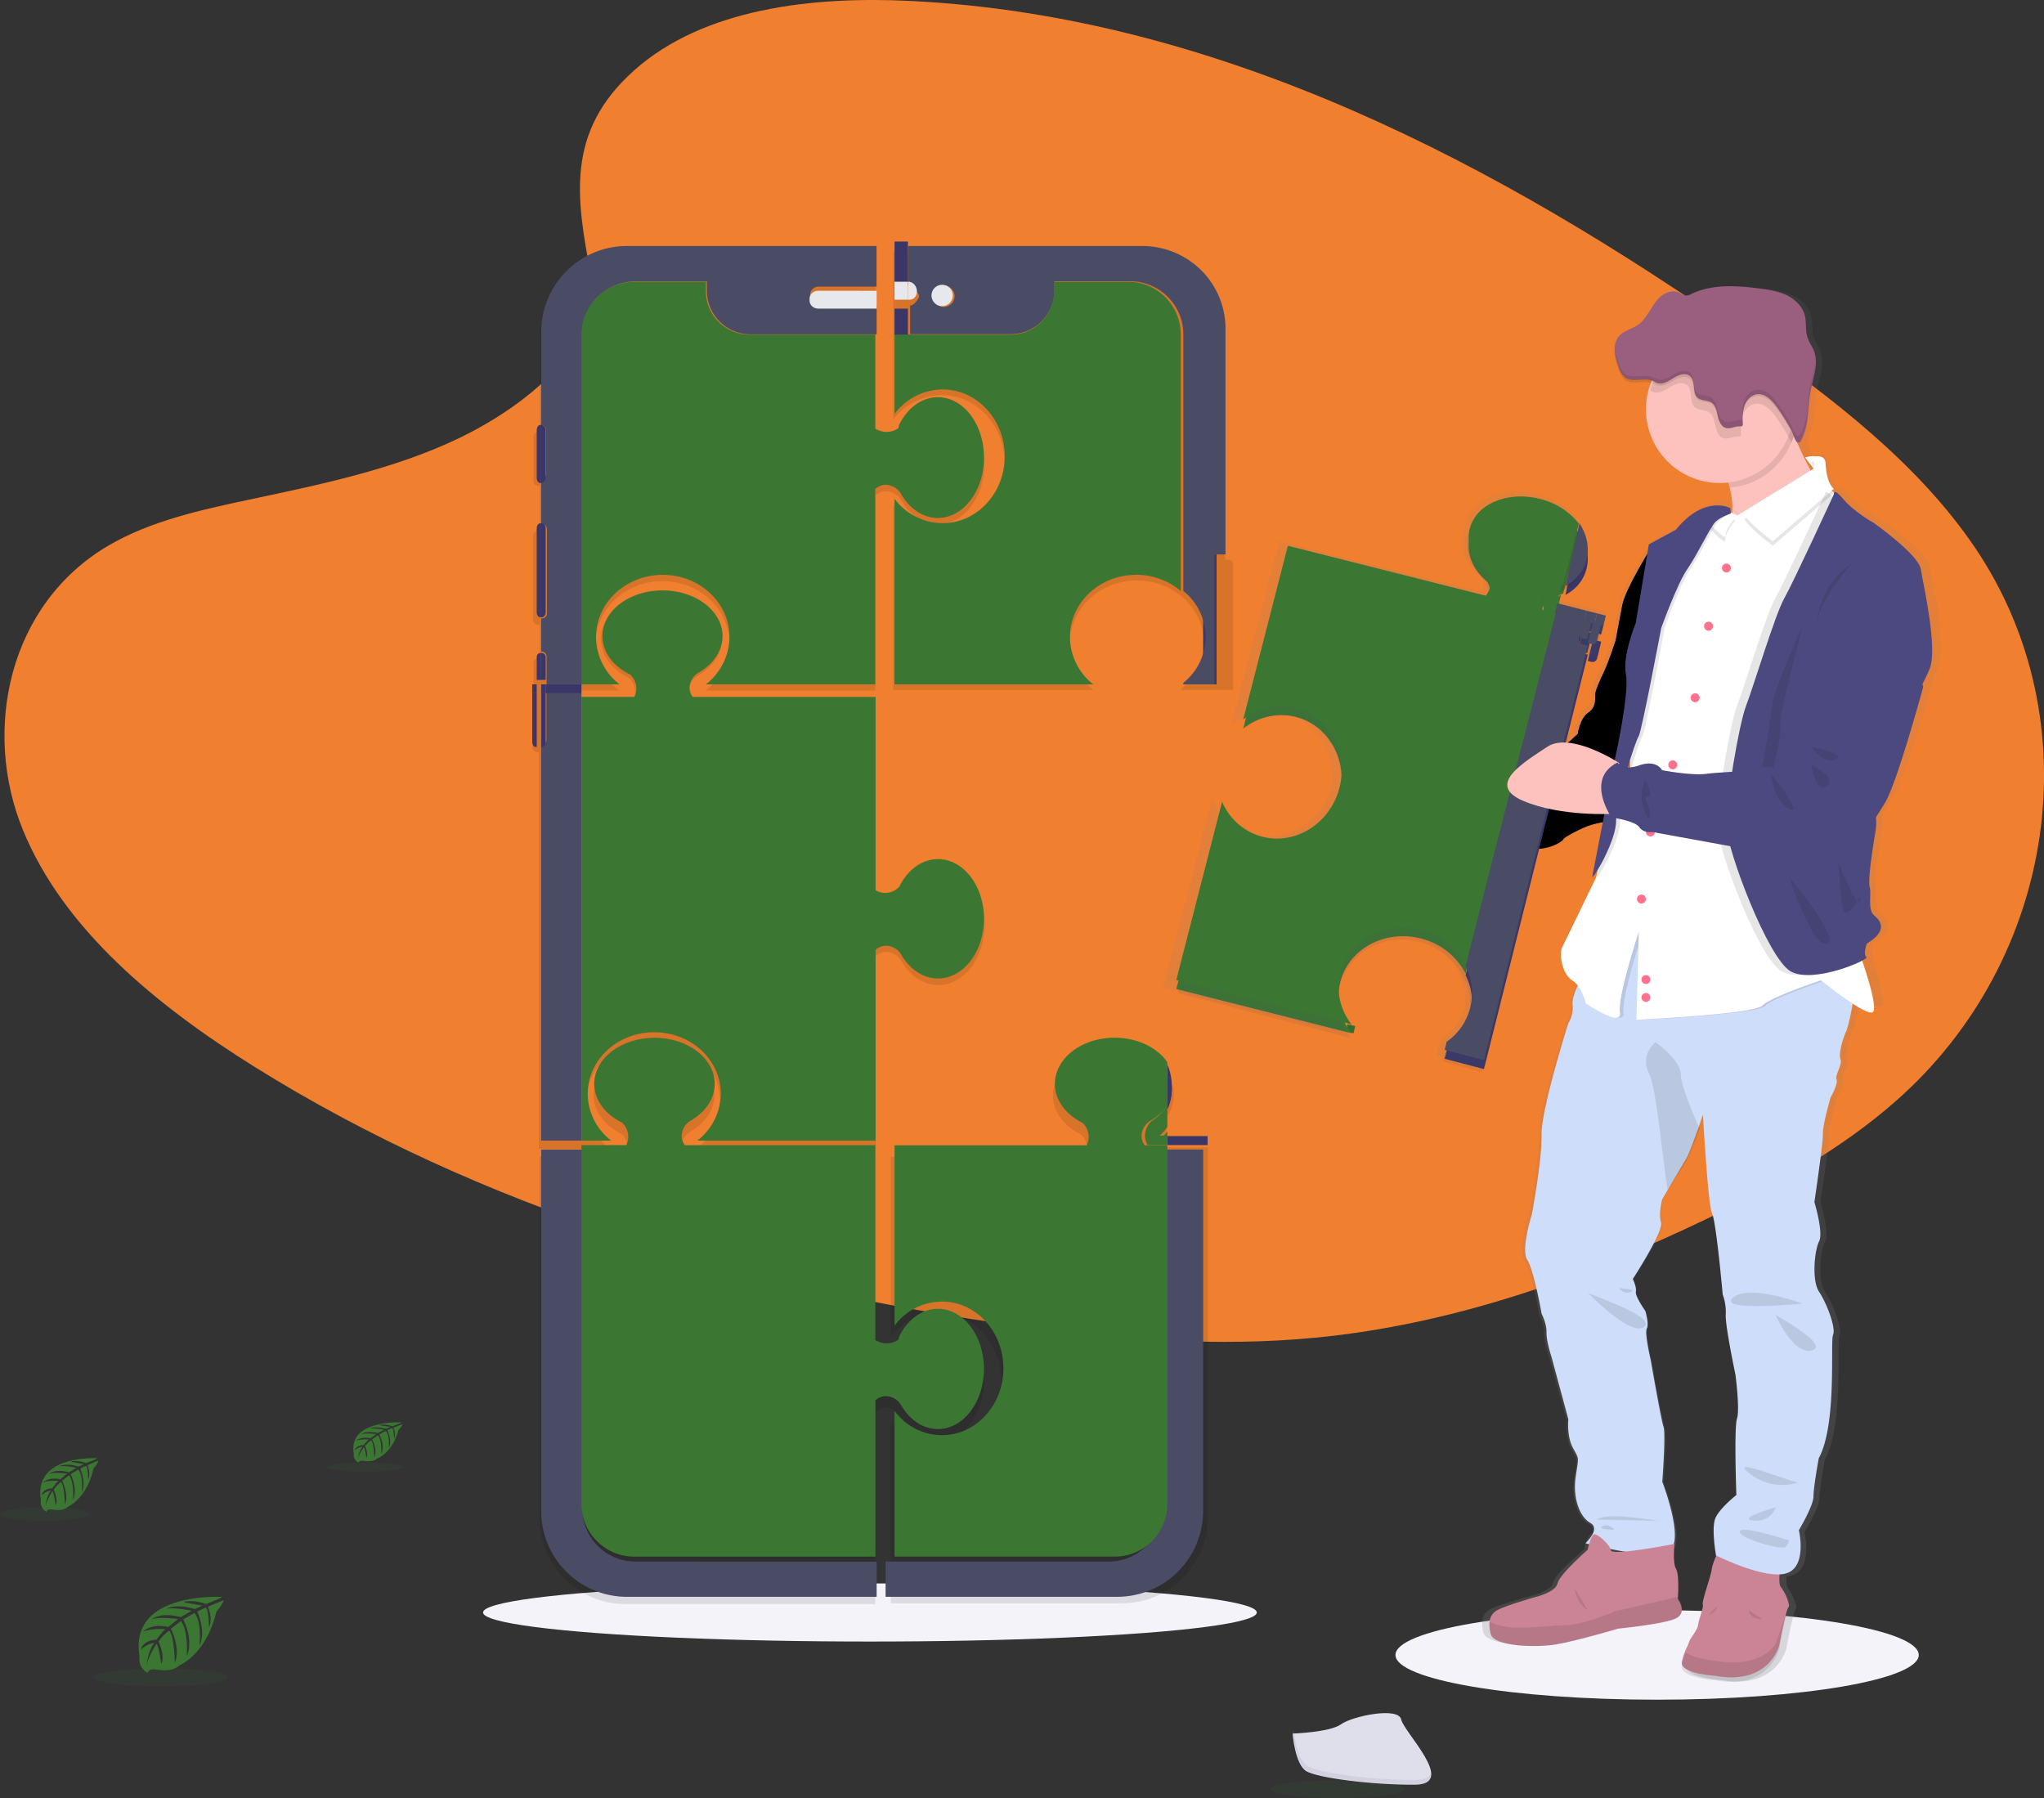 <svg xmlns="http://www.w3.org/2000/svg" xmlns:xlink="http://www.w3.org/1999/xlink" width="457" height="402" xmlns:v="https://vecta.io/nano"><rect width="100%" height="100%" fill="#333333" stroke="none"/><style><![CDATA[.B{opacity:.1}.C{fill:#000}.D{fill:#3B77333}.E{fill:#3a3768}.F{fill:#4a4b65}.G{fill:#fec2be}.H{fill:#4c4981}.I{fill:#e6e8ec}]]></style><defs><linearGradient x1="50.018%" y1="100%" x2="50.018%" y2="0.063%" id="A"><stop stop-color="gray" stop-opacity=".25" offset="0%"/><stop stop-color="gray" stop-opacity=".12" offset="54%"/><stop stop-color="gray" stop-opacity=".1" offset="100%"/></linearGradient><linearGradient x1="50.006%" y1="99.999%" x2="50.006%" y2="-0.005%" id="B"><stop stop-color="gray" stop-opacity=".25" offset="0%"/><stop stop-color="gray" stop-opacity=".12" offset="54%"/><stop stop-color="gray" stop-opacity=".1" offset="100%"/></linearGradient><path id="C" d="M370.624 123.375l-1.18-1.375s-6.1 9.692-6.74 13.352l-1.477 7.863s-1.546 4.757-2.55 6.86-1.9 4.114-1.998 5.03.364 2.927-1.55 4.208-2.363 4.757-2.363 4.757-6.92 6.765-10.563 6.923-14.107 2.013-13.743 3.842-4.366 2.923-6.28 3.382 12.306 5.934 4.007 12.986c0 0 5.277 1.098 5.823 2.374s6.1-.727 6.1-.727 1.186-2.838 5.282-3.02 6.187-2.013 6.187-2.285 4.095-2.562 6.4-3.2 5.277-.915 5.37-1.558S375 123.35 375 123.35l-4.376.025z"/></defs><g fill-rule="nonzero" fill="none"><g fill="#f3f3f9"><ellipse cx="370.5" cy="370" rx="58.5" ry="10"/><ellipse cx="194.5" cy="360.5" rx="86.5" ry="6.5"/></g><path d="M141.794 15.724c15.475-13.8 39.766-16.61 61.86-15.51C273.092 3.654 335.77 37.21 390 75.15c19.638 13.755 38.95 28.536 51.69 47.454 25.936 38.504 18.243 91.863-17.82 123.563-12.274 10.807-27.144 19.065-42.417 26.4-27.15 13.043-56.458 23.51-87.26 26.488-21.975 2.127-44.224.398-66.07-2.564-61.034-8.282-120.944-26.6-171.147-57.938C34.94 224.8 14.18 207.723 5.1 185.5s-3.265-50.412 19.22-63.572c9.328-5.443 20.423-7.9 31.312-10.208 16.024-3.4 32.31-6.75 46.772-13.657 14.944-7.143 32.618-20.942 29.673-36.73-3.19-16.953-5.74-31.828 9.716-45.607z" fill="#F07F2F"/><path d="M81 87h-3" class="D"/><path d="M201.5 316.865c1.9 3.212 4.853 5.283 8.2 5.283 5.7 0 10.335-6.035 10.335-13.487s-4.65-13.438-10.335-13.438c-2.682 0-5.128 1.338-6.964 3.537a13.31 13.31 0 0 0-1.757 2.75l-.098.585s-2.2 1.88-5.197.152v-43.7h-42.68a3.44 3.44 0 0 1-.517-3.217 4.11 4.11 0 0 1 1.924-2.346c3.214-1.9 5.3-4.85 5.3-8.185 0-5.696-6.044-10.33-13.495-10.33s-13.495 4.62-13.495 10.33c0 2.68 1.344 5.13 3.544 6.965a13.41 13.41 0 0 0 2.746 1.751l.06.098c1.325 1.28 1.658 3.277.822 4.92h-19.248v80.905c0 10.595 8.594 19.183 19.194 19.183h55.87V315.7a3.4 3.4 0 0 1 3.48-.738 4.08 4.08 0 0 1 2.333 1.904zm-71.83-60.01h6.684a13.48 13.48 0 0 1-5.271-10.58c0-7.668 6.693-13.88 14.947-13.88s14.952 6.212 14.952 13.88a13.48 13.48 0 0 1-5.271 10.58h40.062v-43.104c.933-.872 2.273-1.156 3.48-.738a4.1 4.1 0 0 1 2.353 1.923c1.885 3.212 4.848 5.283 8.2 5.283 5.7 0 10.335-6.035 10.335-13.483s-4.616-13.487-10.335-13.487c-2.687 0-5.133 1.343-6.97 3.537a13.59 13.59 0 0 0-1.757 2.75l-.094.06c-1.36 1.418-3.52 1.706-5.202.694V156.6h-41.1a3.44 3.44 0 0 1-.517-3.217 4.09 4.09 0 0 1 1.924-2.346c3.214-1.884 5.286-4.85 5.286-8.185 0-5.696-6.04-10.33-13.5-10.33s-13.495 4.62-13.495 10.33c0 2.686 1.344 5.13 3.54 6.965a13.6 13.6 0 0 0 2.751 1.756l.06.093c1.325 1.28 1.658 3.277.822 4.92h-11.9v-2.213h8.78c-3.286-2.524-5.228-6.42-5.266-10.56 0-7.668 6.693-13.886 14.952-13.886s14.947 6.217 14.947 13.886a13.48 13.48 0 0 1-5.29 10.575h37.946v-43.63c.93-.88 2.276-1.165 3.485-.738 1 .318 1.84 1.006 2.348 1.923 1.885 3.212 4.853 5.283 8.2 5.283 5.7 0 10.335-6.035 10.335-13.487s-4.616-13.483-10.335-13.483c-2.687 0-5.133 1.338-6.97 3.537a13.31 13.31 0 0 0-1.757 2.75l-.094.585s-2.2 1.88-5.202.152V56.595h-55.846c-10.6 0-19.194 8.6-19.194 19.183v20.767h-.3c-.622 0-1.127.504-1.127 1.126v9.838a1.13 1.13 0 0 0 1.127 1.126h.3v10.044h-.38a1.13 1.13 0 0 0-1.132 1.126V138.6a1.13 1.13 0 0 0 1.132 1.126h.38v7.378h-.3c-.622 0-1.127.504-1.127 1.126v6.05h-.246v12.75a1.12 1.12 0 0 0 1.127 1.126h.335v88.706h9.194zM275.72 126.26a1.13 1.13 0 0 0-1.127-1.131h-.68v-1.235h-.37V74.83c.001-4.892-1.943-9.585-5.404-13.044s-8.157-5.402-13.052-5.4H199.72V93.77a13.66 13.66 0 0 1 10.828-5.435c7.732 0 14.002 6.695 14.002 14.948s-6.27 14.948-14.002 14.948a13.65 13.65 0 0 1-10.828-5.435v41.48h44.787a13.51 13.51 0 0 1-5.261-10.59c0-7.678 6.68-13.9 14.922-13.9a15.54 15.54 0 0 1 10.025 3.6 13.14 13.14 0 0 1 0 20.536v.33h9.72v-.034h1.806V126.26zm-14.87 128.387v-4.92c.203-.296.4-.603.556-.92a8.19 8.19 0 0 0 1.014-3.91 8.05 8.05 0 0 0-.463-2.676 8.85 8.85 0 0 0-1.107-2.154h0c-2.27-3.26-6.752-5.484-11.92-5.484-7.456 0-13.495 4.62-13.495 10.33 0 2.686 1.344 5.13 3.54 6.965a13.6 13.6 0 0 0 2.751 1.756l.06.093a4.2 4.2 0 0 1 .822 4.919h-43.42v40.334a13.49 13.49 0 0 1 10.714-5.41c7.673 0 13.9 6.7 13.9 14.938s-6.216 14.943-13.9 14.943c-4.222-.03-8.187-2.03-10.714-5.4v32.56H249a11.84 11.84 0 0 0 11.841-11.805v-.054A11.84 11.84 0 0 1 249 350.576h-49.822v7.87h51.677c10.6 0 19.194-8.6 19.194-19.183v-82.715h-9.208v-1.9z" class="B C"/><path d="M142.032 349.11a11.83 11.83 0 0 1-11.831-11.826V257H121v80.83c0 10.587 8.586 19.17 19.178 19.17H196v-7.864l-53.968-.025z" class="F"/><path d="M199.168 312.304c1 .314 1.84 1.002 2.343 1.92 1.886 3.205 4.843 5.27 8.174 5.27 5.688 0 10.315-6.022 10.315-13.458s-4.622-13.428-10.296-13.428c-2.677 0-5.118 1.335-6.95 3.53-.695.84-1.284 1.76-1.754 2.744l-.098.584s-2.196 1.875-5.187.152v-43.593h-42.598c-.7-.916-.893-2.12-.516-3.2.318-.996 1.005-1.834 1.92-2.34 3.208-1.885 5.28-4.84 5.28-8.167 0-5.683-6.032-10.307-13.47-10.307s-13.47 4.61-13.47 10.307c0 2.675 1.34 5.12 3.537 6.95.84.692 1.76 1.278 2.74 1.747l.06.098c1.322 1.28 1.655 3.27.82 4.908H130v80.182c0 6.522 5.29 11.81 11.82 11.81h53.91v-34.96c.92-.866 2.245-1.15 3.438-.736z" class="D"/><g class="E"><path d="M119 153h1v2h-1zm3 0h8v2h-8z"/><path d="M121 153h1v2h-1zm-1.227 14H120v-12h-1v10.824c-.001.315.08.617.226.838s.343.343.547.337h0z"/></g><path d="M130 155h-7.807v10.348c0 .3-.117.585-.324.796a1.09 1.09 0 0 1-.782.327H121V255h9V155z" class="F"/><path d="M121 167h.073c.246.001.48-.122.656-.342s.272-.52.272-.833V155h-1v12z" class="E"/><path d="M131.405 244.513c0-7.587 6.66-13.733 14.87-13.733s14.876 6.146 14.876 13.733A13.31 13.31 0 0 1 155.908 255h39.86v-42.645c.93-.862 2.26-1.143 3.462-.73.997.313 1.835.994 2.34 1.903 1.875 3.178 4.823 5.227 8.148 5.227 5.67 0 10.283-5.97 10.283-13.34s-4.593-13.344-10.283-13.344c-2.674 0-5.107 1.33-6.934 3.5-.7.834-1.277 1.747-1.748 2.72l-.093.058a4.2 4.2 0 0 1-5.176.686V155.82h-40.882a3.39 3.39 0 0 1-.514-3.183 4.05 4.05 0 0 1 1.915-2.321c3.197-1.864 5.26-4.798 5.26-8.098 0-5.635-6.008-10.22-13.422-10.22s-13.427 4.57-13.427 10.22c0 2.657 1.337 5.076 3.52 6.89a13.54 13.54 0 0 0 2.737 1.737l.06.092c1.318 1.268 1.65 3.242.818 4.866H130V255h6.65a13.31 13.31 0 0 1-5.244-10.487h0z" class="D"/><g class="E"><path d="M122 146.92a.92.92 0 0 0-.272-.653c-.174-.173-.4-.27-.656-.268H121v6h1v-5.08zM120.97 95h-.174c-.2 0-.413.128-.562.355s-.233.535-.233.856v10.578c.002.668.357 1.208.795 1.2H121V95.005l-.03-.005z"/><path d="M120.75 117c-.412 0-.747.503-.75 1.124v18.75c.002.622.337 1.124.75 1.124h.25v-21h-.25zm.23 29h-.217c-.422 0-.763.412-.763.92V152h1l-.02-6z"/></g><path d="M121 74.218v20.8c.604.02 1.082.518 1.082 1.124v9.858c-.002.605-.48 1.1-1.082 1.124v10.065h.172c.3 0 .585.12.796.33a1.13 1.13 0 0 1 .33.798v18.823c0 .623-.504 1.13-1.126 1.13H121v7.393h.088c.623 0 1.128.505 1.13 1.13v6.2h7.98V74.78c0-6.547 5.293-11.856 11.824-11.86h16.032v2.06c0 5.393 4.36 9.764 9.74 9.764H196v-6.447h-12.984c-1.045-.005-1.892-.85-1.903-1.898v-.414a1.91 1.91 0 0 1 1.903-1.907h12.96V55h-55.8c-10.584.005-19.16 8.607-19.164 19.218h0z" class="F"/><path d="M122 106.798v-10.6c0-.65-.442-1.185-1-1.207v13c.555-.025.996-.555 1-1.202zm0 30.078v-18.75c0-.298-.1-.584-.252-.795s-.38-.33-.6-.33H121v21h.132c.23.003.45-.115.614-.326s.255-.5.255-.8h0z" class="E"/><path d="M133.26 142.414c0-7.676 6.68-13.9 14.922-13.9s14.917 6.224 14.917 13.9c-.04 4.156-1.988 8.06-5.28 10.586h37.87v-43.673c.93-.88 2.272-1.166 3.478-.74a4.1 4.1 0 0 1 2.343 1.925c1.88 3.215 4.843 5.288 8.173 5.288 5.688 0 10.315-6.04 10.315-13.5s-4.607-13.496-10.315-13.496c-2.682 0-5.123 1.34-6.955 3.54a13.34 13.34 0 0 0-1.754 2.752l-.093.586s-2.196 1.88-5.192.153V74.812h-28.165c-5.364-.014-9.706-4.377-9.706-9.754V63h-16.008c-3.136.001-6.143 1.252-8.36 3.477A11.86 11.86 0 0 0 130 74.861V153h8.517c-3.283-2.53-5.222-6.435-5.256-10.586z" class="D"/><path d="M182.92 65c-1.06.003-1.918.805-1.92 1.796v.404c.003.992.86 1.795 1.92 1.8H196v-3.986L182.92 65z" class="I"/><path d="M269 123.2V153h3v-31h-1.622c-.76 0-1.378.537-1.378 1.2zM200 54h3v9h-3zm0 15h3v6h-3z" class="E"/><path d="M200 63h3v4h-3z" class="I"/><path d="M203.492 63.865c1.058.236 1.986 2.147 1.986 2.147v.414s-.933 1.906-1.986 1.872h0V74.7h22.44c5.433-.003 9.836-4.372 9.836-9.762v-2.06h16.882c6.586.014 11.917 5.313 11.917 11.845v57.383a13.12 13.12 0 0 1 0 20.562v.33h6.952v-28.906c0-.04.016-.076.044-.103s.066-.04.105-.04H274V73.47c.001-4.9-1.96-9.597-5.452-13.06S260.32 55 255.38 55H203v8.865h.492zm7.518-.044c1.336 0 2.418 1.074 2.418 2.4s-1.083 2.4-2.418 2.4-2.418-1.074-2.418-2.4 1.083-2.4 2.418-2.4z" class="F"/><path d="M210.744 87.07c7.672 0 13.894 6.693 13.894 14.946s-6.222 14.946-13.894 14.946A13.51 13.51 0 0 1 200 111.526V153h44.44c-3.263-2.535-5.188-6.44-5.22-10.59 0-7.677 6.627-13.898 14.807-13.898 3.645-.025 7.18 1.256 9.972 3.615v-57.3c0-6.523-5.244-11.814-11.72-11.828h-16.604v2.056c0 5.38-4.33 9.745-9.674 9.748h-25.976v17.705a13.52 13.52 0 0 1 10.72-5.439z" class="D"/><g class="I"><path d="M203.4 67c.853.001 1.557-.742 1.6-1.69v-.373c-.095-.965-.743-1.75-1.6-1.938h-.4v4h.4z"/><ellipse transform="matrix(.987 -.16 .16 .987 -59.079 18.611)" cx="258.686" cy="90.006" rx="2.386" ry="2.394"/></g><path d="M261 253v-5.06c1.333-2.963 1.333-6.976 0-9.94v15zm0 1h9v2h-9z" class="E"/><g class="D"><path d="M257.814 250.4c-.787.51-1.377 1.357-1.65 2.364-.326 1.1-.16 2.32.443 3.246H261v-2.13h-1.688c.612-.575 1.177-1.215 1.688-1.913V247c-.84 1.388-1.927 2.545-3.186 3.4z"/><path d="M259 255h2v-2c-.605.73-1.275 1.4-2 2h0z"/></g><path d="M262 243.502c-.008-1.616-.357-3.188-1-4.502v9c.642-1.313.99-2.884 1-4.498z" class="E"/><path d="M269 257v80.78c0 10.615-8.61 19.22-19.23 19.22H198v-7.885h49.912c6.552 0 11.863-5.31 11.863-11.857V257H269z" class="F"/><path d="M255.42 252.843c.314-1 .996-1.838 1.904-2.346a11.57 11.57 0 0 0 3.676-3.359v-9.654c-2.244-3.26-6.68-5.484-11.792-5.484-7.376 0-13.35 4.618-13.35 10.328 0 2.685 1.33 5.13 3.5 6.964.834.694 1.748 1.283 2.722 1.756l.058.093c1.31 1.282 1.64 3.276.813 4.918H200v40.33c2.5-3.38 6.423-5.38 10.6-5.4 7.6 0 13.74 6.69 13.74 14.936s-6.15 14.94-13.74 14.94c-4.176-.03-8.1-2.03-10.6-5.4V348h49.286c6.458 0 11.698-5.28 11.714-11.804v-80.132h-5.054a3.47 3.47 0 0 1-.526-3.221h0z" class="D"/><path d="M349 132c2.205-1.257 3.836-3.375 4.393-6.1a9.55 9.55 0 0 0 .15-1.002l.253-.956c.557-2.724-.055-5.544-1.51-7.952l-2.888 14.022L349 132z" fill="url(#A)"/><path d="M431.36 126.51c-.56-3.285-10.926-10.4-10.926-10.4s-4.58-2.455-7.004-5.293c-1.55-1.807-2.037-1.787-2.184-1.542-.1-.064-.215-.103-.334-.113-.098-.07-.19-.133-.28-.206h0c.03-.284-.127-.556-.388-.673-.118-.07-.236-.157-.353-.24-.785-1.32-1.065-3.19-1.158-4.82-.118-2.057-2.454-1.542-3.254-1.31-.55-1.03-1.085-2.1-1.6-3.172a5.82 5.82 0 0 0 .555-1.105c1.443-3.137 1.13-6.736 1.757-10.055.452-2.4 1.394-4.9 1.207-7.247v-.137a6.21 6.21 0 0 0-.398-1.709c-.417-1.05-1.144-1.964-1.472-3.05-.525-1.586-.19-3.334-.628-4.94-.545-2.033-2.263-3.604-4.206-4.502s-4.108-1.208-6.238-1.473c-5.326-.668-10.985-1.065-15.844 1.173-.446.264-.955.402-1.472.398a4.52 4.52 0 0 1-1.345-.624c-1.306-.648-2.945-.236-4.113.628s-1.963 2.11-2.734 3.32-1.615 2.455-2.822 3.245c-1.42.948-3.293 1.267-4.417 2.543a4.11 4.11 0 0 0-.913 2.121v-.034a2.68 2.68 0 0 0 0 .28v1.03c.157 1.2.476 2.372.947 3.486a4.85 4.85 0 0 0 1.286 2.19c1.708 1.39 4.417.08 6.48.854.182.064.353.147.525.226 0 .08-.054.157-.08.24a16.3 16.3 0 0 0-.663 4.62c0 9.22 7.652 16.693 17.09 16.693.353 0 .702 0 1.05-.04l.147.545c.525 2.037.69 4.15.49 6.245l-.103-.913c-.23-.1-.467-.2-.712-.27a6.35 6.35 0 0 0-2.12-.324c-2.322-.03-5.816.903-9.547 5.43 0 0-4.76 2.646-6.16 3.285a.66.66 0 0 0-.26.295h0s-6.366 9.618-7.024 13.276l-1.472 7.856s-1.6 4.743-2.616 6.844-1.963 4.105-2.052 5.018.373 2.916-1.6 4.193-2.454 4.743-2.454 4.743-.982.923-2.37 2.092h-.05l5.13-19.673.918.23a1.18 1.18 0 0 0 1.207-.412c.095-.12.163-.26.2-.408l1.036-3.987.5-1.9.604-2.312-2.042-.49-2.4-.594-6.754-1.704.59-2.258.49-1.915 3.578-13.762c-1.963-2.543-5.1-4.6-8.933-5.568-7.412-1.84-14.587 1.154-16.03 6.687a7.54 7.54 0 0 0-.191.982c-.124.304-.228.615-.31.933-.25.96-.317 1.96-.196 2.946.02.16.044.324.074.49.294 1.53.938 2.97 1.88 4.208a13.41 13.41 0 0 0 2.292 2.381l.034.108c.364.596.584 1.268.643 1.964v.304c-.165.296-.362.573-.59.825l-45.284-11.258-.49 1.9-10.2 39.204a14.78 14.78 0 0 1 4.417-2.332 14.39 14.39 0 0 1 1.914-.491l.23-.04c1.826-.297 3.692-.22 5.487.226 5.723 1.424 9.68 6.3 10.415 12.034a14.64 14.64 0 0 1 .123 2.185 15.4 15.4 0 0 1-.294 2.774c-2.454 7.453-9.993 11.955-17.317 10.134-4.16-1.05-7.59-3.983-9.277-7.93l-.49 1.915L260 220.82l40.106 9.977.432-1.93h.064c-2.403-2.977-3.41-6.843-2.768-10.615 0-.064.04-.123.064-.187.05-.142.103-.28.157-.417a13.53 13.53 0 0 1 .982-1.939c.196-.32.402-.628.623-.928.137-.187.28-.368.427-.545.706-.855 1.512-1.623 2.4-2.288l.285-.206a22.83 22.83 0 0 1 .982-.658c.2-.118.407-.236.614-.344 2.375-1.255 5.03-1.89 7.716-1.84 1.29.017 2.575.182 3.828.49 3.87.93 7.25 3.28 9.468 6.584a14.35 14.35 0 0 1 .805 1.375c.723 1.403 1.193 2.922 1.39 4.488.153 1.25.12 2.516-.098 3.756-.954 2.746-2.777 5.106-5.193 6.72l-.49 1.846h.054l-.074.054-.49 1.84 9.16 2.278 12.973-49.613c3.5-.408 5.29-1.964 5.29-2.2s4.206-2.558 6.538-3.196c1.158-.314 2.498-.54 3.563-.766l-2.346 12.628c.034.137.26-.08.604-.55a2.65 2.65 0 0 0-.044.55c0 .093.133.025.304-.167l-.025.118-7.853 15.71c-.57 1.615.137 5.75 2.38 7.12a4.8 4.8 0 0 1 1.149 1.016l-.265.525c-.834 1.694-1.576 3.58-1.443 4.753a6.44 6.44 0 0 1-.982 4.242s-6.307 19.497-6.165 25.108-2.243 17.925-2.243 17.925-2.592 7.934-1.05 10.193 3.293 12.112 3.293 12.112 1.193 2.258 1.12 4.173 1.124 5.4 1.124 5.4l3.927 14.16s-.422 3.766 1.05 6.432 1.33 1.846.628 6.5.844 8.96 3.362 10.3c.982.53 1.03 1.34.726 2.13h0c-.643-.25-1.178 1.08-1.497 2.155l-.324.31.216.054c-.137.49-.216.903-.216.903s-6.582 5.474-7.004 7.458-5.046 3-5.046 3-7.004 1.915-8.835 2.872a3.34 3.34 0 0 0-1.934 2.656 7.29 7.29 0 0 0 .255 2.681c.697 2.803 10.504 3.078 15.216 2.327s14.426-3.49 14.426-3.49 10.23-.982 13.252-2.2.628-4.38.628-4.38v-.295c.074-1.144.285-5.293-.442-6.383-.545-.844-.53-2.946-.452-4.28 2.047-3.682-2.346-14.73-2.346-14.73s.84-10.8.28-12.382-2.945-14.985-2.945-14.985-1.472-6.088-.908-7.114-.353-3.972-.353-3.972-2.4-3.275-2.184-4.306-.702-2.872-.702-2.872 7.147-10.674 6.513-12.657.285-5.2.285-5.2l1.963-3.324 3.475-5.705c.687-1.056 2.34-5.548 3.264-8.135l.658-1.856s1.12 20.13 2.1 22.168 2.454 18.27 2.454 18.27a11.11 11.11 0 0 1 .702 4.517c-.137 2.53 2.243 13.546 2.243 13.546s1.05 7.797.348 9.85-.137 17.184-.137 17.184-3.853 2.946-4.835 5.2.137 8.415.137 8.415l.452.21a12.98 12.98 0 0 0-.8 2.661c-.137 1.3-2.243 7.188-2.032 8.008s-.908 3.353-1.05 4.65-1.9 3.216-2.032 3.903a16.75 16.75 0 0 1-.771 1.802 17.19 17.19 0 0 0-.908 2.779c-.702 2.877 7.632 3.353 7.632 3.353 12.33 2.258 14.573-6.977 14.573-6.977s1.54-8.21 2.1-8.838a.98.98 0 0 0 .093-.781h0a10.41 10.41 0 0 0-1.777-3.864c-.393-.457-.417-1.63-.353-2.68.357-.035.7-.1 1.055-.196 4.972-1.434 2.945-9.716 2.945-9.716s3.362-5.47 3.362-7.6 1.193-8.622 1.193-8.622c4.275-7.664 2.592-26.272 3.293-27.78s-1.472-7.114-3.225-9.648-1.05-9.373 0-11.356-1.05-8.838-1.05-8.838 2.032-13.256 1.963-15.328 1.752-8.14 1.752-8.14 1.82-3.147 1.4-4.105 1.4-3.437.913-4.517.417-4.448 1.33-6.432c.466-1.016 1.045-3.815 1.472-6.304l.142-.82c2.042 1.29 3.927 2.254 4.594 1.993 1.252-.49-.74-6.874-2.106-10.85.236-.177.334-.31.236-.368-.84-.55.093-3.015.093-3.015 4.952-2.916 3.27-5.106 1.684-6.383s-.56-4.9-1.03-6.383.564-8.116 1.404-12.952a9.27 9.27 0 0 0-.025-3.172l2.64-4.13c2.798-4.56 8.776-26.272 8.776-26.272l-.04-.113c.584-1.154 1.02-2.092 1.257-2.715 1.81-4.713-1.55-18.952-2.11-22.246zm-43.527-12.5l.128-.06v.103l-.128-.044zm-27.177 232.894c-.305.002-.607-.058-.888-.177l.888.177z" fill="url(#B)"/><path d="M308.16 189.177c3.95 1.644 13.136 1.823 17.216 1.823h2.007l2.617-5.85-2.617-4.874s-2.4-.727-5.588-1.36c-4.705-.927-11.143-1.655-14.21.432-5.147 3.494-4.57 7.683.576 9.828z" class="G"/><path d="M325.49 191h1.958l2.553-5.81-2.548-4.84S325.1 179.628 322 179c2.525 2.072 8.595 6.584 3.49 12z" class="B C"/><use xlink:href="#C" class="H"/><use xlink:href="#C" opacity=".05" class="C"/><path d="M383.5 374.656c12.094 2.185 14.294-6.752 14.294-6.752s1.51-7.94 2.06-8.536c.138-.228.172-.5.094-.754h0c-.317-1.346-.9-2.618-1.744-3.74-.753-.86-.14-4.433-.14-4.433L384.06 347s-1.24 2.7-1.372 3.97-2.2 6.947-1.982 7.744-.892 3.24-1.03 4.5-1.853 3.11-1.982 3.77c-.216.596-.47 1.18-.758 1.746a17.02 17.02 0 0 0-.892 2.686c-.708 2.777 7.466 3.24 7.466 3.24z" fill="#ca8496"/><path d="M383.525 375.643c12.083 2.267 14.28-7.005 14.28-7.005s1.5-8.237 2.06-8.856a.99.99 0 0 0 .094-.782l-2.9 8.336s-2.4 5-11.326 4.257c-5.08-.43-7.578-1.37-8.8-2.104a17.93 17.93 0 0 0-.89 2.787c-.683 2.886 7.484 3.366 7.484 3.366zM394 362s-2.807.058-3-2l3 2z" class="B C"/><path d="M301.257 229l1.743.402-.383 1.598-1.617-.37z" class="D"/><path d="M301.257 229l1.743.402-.383 1.598-1.617-.37z" class="B C"/><g class="E"><path d="M356.004 141.34l.585-2.306 1.98.506-.585 2.306zm-8.887-2.272l.585-2.306 6.565 1.677-.585 2.306z"/><path d="M353.678 140.75l.585-2.306 2.32.593-.585 2.306z"/></g><path d="M348.178 136.566l-.38.2.316.09-.486 2.142-2.403-.69c-.37-.986-.277-2.116.247-3.01.458-.832 1.184-1.43 2.026-1.67.515-.167 1.017-.377 1.503-.63l-.822 3.566z" class="D"/><g class="E"><path d="M355 147.75l.82.217a1.02 1.02 0 0 0 .789-.116c.237-.144.4-.38.476-.652l.915-3.737-1.813-.462-1.187 4.75zm-.228-20.822c-.6 2.7-2.38 4.822-4.772 6.072l3.134-14c1.6 2.404 2.256 5.22 1.638 7.928zm-.992 19.102a1.13 1.13 0 0 1-.8-1.368l.998-3.982-6.493-1.68-19.804 79.025c2.98 5.892 1.17 13.117-4.22 16.845l-.46 1.84 8.785 2.3L355 146.364l-1.22-.335z"/><path d="M353.03 144.514c-.135.53.187 1.07.722 1.208l1.102.278 1.146-4.474-2.068-.526-.9 3.514z"/></g><path d="M345.2 135.167c.56-.888 1.443-1.53 2.467-1.8.624-.18 1.235-.405 1.825-.675L353 119.057c-2.195-2.765-5.272-4.7-8.727-5.517-7.237-1.83-14.252 1.14-15.658 6.627-.666 2.587.035 5.272 1.717 7.58a13.25 13.25 0 0 0 2.235 2.362l.035.108a4.15 4.15 0 0 1-.424 4.959l-44.23-11.165-9.98 38.87c3.28-2.634 7.614-3.6 11.716-2.612 7.454 1.883 11.84 9.855 9.797 17.802s-9.718 12.872-17.172 11.014c-4.095-1.07-7.448-3.978-9.062-7.86L263 221.116 302.18 231a13.3 13.3 0 0 1-2.506-11.483c1.9-7.385 9.935-11.738 17.957-9.713 4.332 1.052 7.993 3.9 10.04 7.84l20.162-78.515-2.896-.738a3.4 3.4 0 0 1 .266-3.223zm2.947 1l.083-.315-.46.22.377.093z" class="D"/><g class="B"><path d="M356.578 138.85l-2.305-.6-6.525-1.692.083-.318.975-3.875a12.53 12.53 0 0 1-1.808.685c-1.013.26-1.886.912-2.437 1.816a4.84 4.84 0 0 0-.361.784 4.8 4.8 0 0 1 .356-.784c.553-.9 1.426-1.55 2.437-1.816.617-.182 1.22-.41 1.803-.685l3.465-13.842c-2.17-2.805-5.208-4.778-8.62-5.596-7.15-1.856-14.078 1.156-15.467 6.722-.658 2.624.034 5.348 1.696 7.7a13.3 13.3 0 0 0 2.208 2.396l.034.11c.964 1.588.794 3.63-.42 5.03L288 123.55l-9.858 39.432c3.243-2.675 7.528-3.655 11.583-2.65 7.363 1.9 11.695 9.997 9.678 18.06s-9.6 13.058-16.963 11.173c-4.045-1.085-7.358-4.036-8.952-7.973l-10.12 40.464 38.702 10.027c-2.544-3.287-3.457-7.585-2.476-11.65 1.876-7.49 9.814-11.907 17.738-9.853 4.28 1.067 7.896 3.967 9.917 7.953 2.997 5.94 1.176 13.22-4.244 16.977l-.463 1.856 8.835 2.307 23.347-93.366.882.233a1.1 1.1 0 0 0 .848-.124c.255-.155.44-.406.512-.7l.984-4.03.58-2.327-1.95-.51zm-8.986-2.48c-.073.035-.146.074-.22.104h0l.22-.104zm-3.314 1.78h0l2.9.75-2.9-.75z" class="F"/><path d="M354.05 126.363c.668-2.68-.068-5.457-1.808-7.84l-3.46 13.842c2.656-1.235 4.6-3.33 5.268-6.003z" class="C"/></g><g class="F"><path d="M356.484 139.44l.585-2.306 1.98.506-.585 2.306zm-8.886-2.273l.585-2.306 6.565 1.677-.585 2.306z"/><path d="M354.16 138.84l.585-2.306 2.32.593-.585 2.306z"/></g><path d="M348.185 134.553l-.38.205.312.087-.483 2.155-2.405-.69c-.376-.985-.285-2.117.243-3.01.46-.83 1.186-1.43 2.027-1.67a9.78 9.78 0 0 0 1.5-.63l-.815 3.553z" class="D"/><g class="F"><path d="M355 143.75l.815.213a1 1 0 0 0 .788-.11c.238-.144.4-.38.475-.657l.922-3.734-1.8-.462-1.2 4.75zm-.226-18.817c-.605 2.705-2.376 4.817-4.774 6.067l3.14-14c1.58 2.404 2.248 5.22 1.634 7.933zm-1 19.09a1.11 1.11 0 0 1-.68-.518c-.15-.258-.193-.565-.12-.855l.97-3.98-6.464-1.67-19.8 79.04c2.986 5.892 1.175 13.12-4.22 16.845l-.46 1.842 8.8 2.275 23.2-92.663-1.226-.315z"/><path d="M353.032 141.5a.99.99 0 0 0 .108.755 1 1 0 0 0 .613.457l1.096.278 1.152-4.48-2.07-.52-.9 3.5z"/></g><path d="M345.205 133.17a4.16 4.16 0 0 1 2.467-1.8 12.83 12.83 0 0 0 1.825-.675l3.503-13.64c-2.194-2.765-5.27-4.7-8.722-5.518-7.242-1.825-14.253 1.14-15.664 6.633-.66 2.583.035 5.268 1.722 7.577a13.3 13.3 0 0 0 2.235 2.368l.035.103a4.16 4.16 0 0 1-.424 4.96l-44.238-11.163-9.995 38.873c3.287-2.642 7.632-3.607 11.74-2.607 7.45 1.878 11.84 9.852 9.798 17.805s-9.724 12.87-17.198 11c-4.1-1.077-7.436-3.987-9.048-7.866L263 219.1l39.176 9.9c-2.573-3.242-3.496-7.48-2.5-11.485 1.894-7.4 9.936-11.74 17.958-9.715a15.37 15.37 0 0 1 10.044 7.866l20.158-78.52-2.926-.74a3.4 3.4 0 0 1 .296-3.238h0zm2.945 2l.078-.32-.456.22.377.098z" class="D"/><path d="M341.482 281.674c1.47 2.24 3.195 12.038 3.195 12.038s1.156 2.24 1.088 4.148 1.088 5.394 1.088 5.394l3.807 14.078s-.412 3.74 1.02 6.375 1.29 1.834.612 6.458.813 8.9 3.258 10.298-1.088 4.555-1.088 4.555 15.63 4.217 18.894 1.633-1.7-15.373-1.7-15.373.818-10.744.274-12.308-2.857-14.892-2.857-14.892-1.426-6.056-.882-7.076-.338-3.923-.338-3.923-2.313-3.266-2.107-4.286-.68-2.854-.68-2.854 6.92-10.64 6.306-12.637.27-5.168.27-5.168l1.93-3.305 3.37-5.673c.666-1.05 2.274-5.512 3.17-8.086l.637-1.844s1.088 19.997 2.038 22.037 2.376 18.143 2.376 18.143c.528 1.434.76 2.96.68 4.487-.137 2.516 2.176 13.465 2.176 13.465s1.02 7.753.338 9.807-.137 17.074-.137 17.074-3.74 2.942-4.69 5.168.137 8.336.137 8.336 10.873 5.443 15.68 4.016 2.852-9.66 2.852-9.66 3.263-5.438 3.263-7.547 1.186-8.547 1.186-8.547c4.145-7.615 2.514-26.112 3.195-27.607s-1.43-7.076-3.126-9.59-1.02-9.317 0-11.278-1.05-8.782-1.05-8.782 1.96-13.196 1.9-15.235 1.7-8.09 1.7-8.09 1.764-3.128 1.357-4.085 1.357-3.398.882-4.487.412-4.413 1.294-6.375c.45-1 1.014-3.795 1.47-6.262L415 219.8l-11.216-9.047-27.998-7.355-10.53-3.398-10.265 16.182c-.726 1.18-1.39 2.396-1.994 3.643-.808 1.682-1.53 3.555-1.4 4.722a6.53 6.53 0 0 1-.951 4.217s-6.12 19.38-5.983 24.96-2.176 17.815-2.176 17.815-2.514 7.885-1.004 10.136z" fill="#ceddf9"/><path d="M382.954 125c.427-.178 29.697-12.486 25.665-14.93-2.392-1.452-5.337-7.606-7.355-12.422-1.407-3.364-2.363-6.075-2.363-6.075s-23.49-4.248-15.084 10.412c1.325 2.25 2.324 4.68 2.964 7.22 2.397 9.987-3.634 15.613-3.828 15.795z" class="G"/><path d="M383.793 101.86c1.307 2.223 2.292 4.628 2.924 7.14 5.99-.426 11.258-4.203 13.68-9.81.23-.527.43-1.067.603-1.616-1.388-3.326-2.33-6.007-2.33-6.007s-23.17-4.2-14.877 10.295z" class="B C"/><path d="M368 91.507a16.5 16.5 0 0 0 32.837 2.296 16.5 16.5 0 0 0-12.897-18.437c-8.473-1.807-16.9 3.247-19.297 11.572-.428 1.486-.644 3.024-.644 4.57h0z" class="G"/><path d="M353 219.764c1.734 1.575 2.4 4.573 2.4 4.573s8.158 5.56 7.614 2.035 4.214-17.773 4.214-17.773L366.685 228s26.09-1.223 27.997-3.12 13.048-5.536 13.048-5.536 3.43 2.734 6.546 4.808l.725-4.402-11.215-9.024-27.997-7.336-10.53-3.39-10.265 16.14c-.725 1.174-1.39 2.383-1.994 3.624h0z" class="B C"/><path d="M351.524 219.18c2.187 1.376 3.005 5.098 3.005 5.098s8.198 5.65 7.65 2.067 4.237-18.056 4.237-18.056l-.547 19.7s26.24-1.232 28.146-3.17 13.12-5.65 13.12-5.65 9.705 7.855 11.48 7.165-3.143-14.056-3.143-14.056L410.42 134s1.365-23.293-.685-24.122a2.95 2.95 0 0 1-.862-.542c-1.35-1.222-1.754-3.707-1.872-5.793-.133-2.484-3.414-1.242-3.414-1.242l1.912 2.484-16.933 10.384-.148.09c-.66-.35-1.34-.66-2.035-.93-1.478-.58-3.493-1.128-4.8-.586-.73.374-1.35.936-1.793 1.63a20.55 20.55 0 0 0-2.306 4.71l-6.134 10.47-3.143 14.473c0 .56-.956 13.23-2.05 14.608s-2.187 8.268-1.78 10.335-.685 9.788-.685 9.788c-4.508 3.72-6.828 16.396-6.828 16.396l-7.686 15.85c-.562 1.64.153 5.813 2.34 7.17z" fill="#fff"/><path d="M390 116.084c1.635 2.465 6.36 5.916 6.36 5.916L410 110.29c-1.33-1.213-1.727-3.678-1.844-5.753-.13-2.465-3.362-1.228-3.362-1.228l.393.493c.38.497.532 1.135.42 1.753a2.21 2.21 0 0 1-1.007 1.486l-14.6 9.042z" class="B C"/><path d="M390 115.083c1.635 2.465 6.36 5.917 6.36 5.917L410 109.3c-1.33-1.213-1.727-3.678-1.844-5.75-.13-2.465-3.362-1.233-3.362-1.233l.393.493a2.23 2.23 0 0 1 .419 1.751c-.112.618-.478 1.157-1.006 1.484l-14.6 9.048z" fill="#fff"/><path d="M382 117.822c1.587 1.85 3.84 3.948 3.735 2.896s1.343-3.373 2.265-4.413a6.88 6.88 0 0 0-4.408.119 4.05 4.05 0 0 0-1.592 1.397z" class="B C"/><path d="M382 116.664c1.63 1.943 3.936 4.14 3.828 3.042s1.225-2.89 2.172-3.98c-1.346-.523-3.177-1.014-4.37-.523-.664.334-1.227.838-1.63 1.46z" fill="#fff"/><g fill="#ff718d"><circle cx="386" cy="127" r="1"/><circle cx="379" cy="156" r="1"/><circle cx="369" cy="186" r="1"/><circle cx="368" cy="219" r="1"/><circle cx="382" cy="140" r="1"/><circle cx="374" cy="171" r="1"/><circle cx="367" cy="201" r="1"/><circle cx="368" cy="223" r="1"/></g><path d="M408.046 110.47s-.18-1.63 2.152 1.18 6.736 5.248 6.736 5.248 9.97 7.065 10.5 10.32 3.77 17.386 2.064 22.09-14.74 27.256-14.74 27.256 3.4 4.078 2.608 8.876-1.797 11.408-1.35 12.857-.54 5.067.97 6.335 3.142 3.427-1.617 6.335c0 0-.9 2.448-.092 2.99s-11.943 6.154-17 3.168-14.085-26.89-14.28-32.23 2.783-23.01 4.4-27.163 6.47-20.372 8.533-24 11.103-23.276 11.103-23.276z" class="B C"/><path d="M410.036 110.47s-.18-1.63 2.157 1.18 6.738 5.248 6.738 5.248 9.973 7.065 10.512 10.32 3.77 17.386 2.065 22.09-14.734 27.256-14.734 27.256 3.4 4.078 2.61 8.876-1.797 11.408-1.35 12.857-.54 5.067.972 6.335 3.143 3.427-1.618 6.335c0 0-.9 2.448-.092 2.99s-11.946 6.154-17.003 3.168-14.088-26.89-14.282-32.23 2.784-23.01 4.4-27.163 6.47-20.372 8.535-24 11.09-23.276 11.09-23.276z" class="H"/><path d="M414 126s-8.28 9.02-7.993 15c0 0-.094-9.687 7.993-15zm-11 14c0 .27-5.27 19.85-4.996 22.302S396.456 172 396.456 172l-2.456-.632s1.906-10.065 2.27-13.782S403 140 403 140zm-3 56c.17.266 11.66 13.968 8.426 14.956S400 196 400 196zm11-3c.246.2 4.473 10.973 4.96 8.092s-3.636 7.882-4.298-.097L411 193zm-24.2-79.403s-5.038-3.1-11.365 4.828l-5.96 3.28-2.893 17.583s-2.98 7.287-2.17 11.48-2.345 18.584-2.345 18.584l-5.072 26.604c.176.74 5.33-8.1 5.243-12.484s4.334-18.037 4.97-18.86 4.97-24.23 4.97-24.23 3.523-9.932 5.78-13.213 5.062-9.474 6.235-10.568a11.93 11.93 0 0 1 2.8-1.823l-.2-1.182z" class="B C"/><path d="M386.85 113.597s-5.73-3.1-12.144 4.828l-6.052 3.28S365.72 139.3 365.72 139.3s-3.024 7.287-2.2 11.48-2.38 18.584-2.38 18.584l-5.135 26.605c.183.73 5.408-8.11 5.32-12.484s4.397-18.037 5.04-18.86 5.056-24.23 5.056-24.23 3.574-9.932 5.864-13.214 5.135-9.474 6.325-10.568 3.39-1.823 3.39-1.823l-.15-1.182z" class="H"/><path d="M362 170.57s-10.84-7.103-16.08-3.596-13.795 8.472-5.375 12.068 20.087 2.906 20.087 2.906L362 170.57z" class="G"/><path d="M368.652 239.9c1.758 3.4 3.216 20.64 4.192 26.1l3.688-5.635c.73-1.042 2.487-5.474 3.468-8.03-1.12-2.474-4.213-9.565-4.213-12.175 0-3.175-5.65-7.16-5.65-7.16s-3.565 2.85-1.485 6.9zM403 291.44s-12.013-4.485-15.56-1.294S403 291.44 403 291.44zm-6 2.56s12.348 6.77 8.117 7.902S397 294 397 294zm-35-6s4.253.2 2.63.842S362 288 362 288zm-7 1c.07.352 15.65 5.383 12.606 7.66S355 289 355 289zm47 42.425c-2.448-.34-16.116-6.058-10.77-1.94s10.77 1.94 10.77 1.94zM397 337s-1.038 3.4-5 2.96 5-2.96 5-2.96zm3 7.348c-.837-.164-10.772-3.487-10.996-1.937s9.476 4.265 10.236 3.435c.436-.44.7-.957.76-1.498h0zM371 340c-1.143-.042-11.847-2.05-14-.253l14 .253zm-10 2s-1.363-1.586-2.723-.76S361 342 361 342zm23 17c-.202.993-.986 1.776-2 2l2-2z" class="B C"/><path d="M333.292 365.294c.675 2.828 10.11 3.1 14.625 2.346s13.882-3.518 13.882-3.518 9.84-.964 12.735-2.2.607-4.413.607-4.413v-.298c.068-1.153.272-5.332-.423-6.46-.807-1.312-.335-5.586-.335-5.586s-13.95 2.758-14.222 1.45-2.43-3.17-3.435-3.583-1.754 3.444-1.754 3.444-6.317 5.516-6.74 7.514-4.86 3.03-4.86 3.03-6.74 1.928-8.493 2.892c-1.035.498-1.74 1.514-1.856 2.678-.074.9.017 1.827.267 2.703z" fill="#ca8496"/><path d="M333.277 365.24c.676 2.882 10.115 3.16 14.63 2.4s13.887-3.586 13.887-3.586 9.843-.983 12.74-2.244.608-4.498.608-4.498V357l-14.096 3.257s-6.946 3.1-11.393 3.1c-3.888 0-12.6 1.656-16.623-.856a7.89 7.89 0 0 0 .248 2.75zM352 355s.6 3.75 3 5l-3-5zm17-267.637a4.89 4.89 0 0 0 .82.348c1.293.353 2.555-.535 3.704-1.242s2.734-1.232 3.73-.313c1.298 1.196.358 3.75 1.695 4.907.845.732 2.188.48 3.127 1.08s1.223 1.918 1.462 3.054.716 2.433 1.8 2.767 2.113-.4 3.192-.358c.224 0 .497.035.636-.126a.69.69 0 0 0 .104-.505 10.95 10.95 0 0 1 .353-4.039c.442-1.292 1.5-2.46 2.804-2.666 1.934-.303 3.56 1.42 4.698 3.03a49.75 49.75 0 0 1 3.261 5.331 3.45 3.45 0 0 1 .164.369c2.546-5.84 1.672-12.633-2.266-17.612s-10.28-7.313-16.445-6.05-11.12 5.9-12.85 12.05v-.025z" class="B C"/><path d="M397.354 91.115c-1.113-1.588-2.702-3.265-4.598-2.96-1.298.202-2.3 1.34-2.736 2.6a10.59 10.59 0 0 0-.34 3.945.7.7 0 0 1-.107.493c-.15.163-.403.138-.622.128-1.055-.04-2.104.656-3.12.35s-1.536-1.593-1.77-2.702-.486-2.377-1.43-2.983-2.23-.34-3.057-1.06c-1.307-1.124-.384-3.624-1.657-4.793-.972-.893-2.522-.38-3.645.31s-2.357 1.553-3.626 1.208c-.428-.118-.812-.365-1.23-.528-1.998-.774-4.588.538-6.23-.853-.596-.605-1.025-1.358-1.244-2.185-.45-1.117-.756-2.29-.91-3.486a4.71 4.71 0 0 1 .914-3.398c1.07-1.277 2.877-1.598 4.243-2.54 1.162-.81 1.944-2.037 2.712-3.245s1.512-2.466 2.634-3.32 2.697-1.277 3.95-.63c.396.28.834.492 1.298.626.505.007 1.002-.132 1.434-.4 4.675-2.234 10.12-1.84 15.246-1.174 2.05.266 4.13.577 6.002 1.48s3.524 2.466 4.048 4.497c.418 1.608.097 3.358.603 4.93.34 1.075 1.04 1.973 1.458 3.052 1.094 2.885-.214 6.05-.768 9.088-.603 3.32-.3 6.904-1.69 10.05-.272.616-.578 1.696-1.264 1.292-.486-.3-1-2.05-1.293-2.6a48.03 48.03 0 0 0-3.208-5.198z" fill="#9a5e7f"/><path d="M427.538 146.58l2.462 6.947s-5.83 21.466-8.564 25.978-6.737 10.284-6.737 10.284-6.737 3.342-14.572 1.805l-30.7-5.59s-1.916.36-2.915-1.083-6.205-2.176-6.205-2.176-6.008-8.66 1.37-12.27c0 0 .91 1.986 4.826.634s5.097 1.078 5.097 1.078 6.402 1.264 9.928.815 12.385-.634 13.297-1.356a1.18 1.18 0 0 1 1.64.093s2.182-.8 2.9-1.625 1.733.903 1.733.903 1.275-.722.91-1.625 1.182-4.327 1.182-4.327.73-2.26.276-4.064 2.275-8.294 2.275-8.294c.036-1.095-.087-2.19-.364-3.25-.458-1.62 3.447-4.88 3.447-4.88s3.822-18.407 11.927-12.362 6.776 14.363 6.776 14.363z" class="B C"/><path d="M427.537 146.58l2.463 6.947s-5.833 21.466-8.567 25.978-6.734 10.284-6.734 10.284-6.74 3.342-14.577 1.805l-30.7-5.59s-1.91.36-2.91-1.083-6.202-2.176-6.202-2.176-6-8.66 1.37-12.27c0 0 .91 1.986 4.828.634s5.1 1.078 5.1 1.078 6.404 1.264 9.93.815 12.4-.634 13.3-1.356a1.18 1.18 0 0 1 1.64.093s2.182-.8 2.91-1.625 1.734.903 1.734.903 1.276-.722.91-1.625 1.182-4.327 1.182-4.327.73-2.26.27-4.064 2.28-8.294 2.28-8.294c.036-1.095-.087-2.19-.365-3.25-.458-1.62 3.448-4.88 3.448-4.88s3.823-18.407 11.932-12.362 6.754 14.363 6.754 14.363z" class="H"/><g class="C"><path d="M367.836 174c.068.664 1.6 3.305 1.043 3.78s-1.46.2-.625 1.7.753 3.775.207 3.494-1.46-3.683-1.46-5.007.836-3.97.836-3.97zM396 173s.44 6.06 4.036 7.8S396 173 396 173zm9-2c.25.083 5.867 3.008 3.355 4.712S405 171 405 171zm0-4s8.198 1.5 5.43 2.754S405 167 405 167z" class="B"/><path d="M389.955 89.63c.435-1.2 1.452-2.268 2.724-2.46 1.887-.28 3.47 1.3 4.577 2.8a45.63 45.63 0 0 1 3.174 4.928c.3.518.784 2.17 1.287 2.455.682.387.968-.635 1.258-1.218 1.384-2.968 1.084-6.37 1.684-9.5.353-1.834 1.006-3.733 1.152-5.553.208 2.26-.7 4.634-1.152 6.93-.6 3.14-.3 6.533-1.684 9.515-.27.583-.576 1.605-1.258 1.218-.484-.285-.997-1.937-1.287-2.455a45.63 45.63 0 0 0-3.174-4.928c-1.108-1.498-2.7-3.1-4.577-2.8-1.292.2-2.3 1.27-2.724 2.46a6.63 6.63 0 0 0-.358 1.941 8.73 8.73 0 0 1 .358-3.323zm-27.973-8.205a4.58 4.58 0 0 0 1.239 2.072c1.635 1.316 4.215.075 6.203.807.416.15.798.387 1.224.5 1.263.322 2.497-.495 3.6-1.148s2.666-1.134 3.63-.3c1.268 1.106.348 3.467 1.65 4.536.823.677 2.13.467 3.044 1.003s1.2 1.77 1.423 2.8.692 2.25 1.76 2.557 2.056-.364 3.106-.327c.218 0 .484.033.62-.12a.45.45 0 0 0 .073-.13l.034 1.04a.64.64 0 0 1-.106.467c-.15.15-.402.126-.62.117-1.05-.033-2.095.62-3.106.33s-1.53-1.503-1.76-2.557-.484-2.25-1.423-2.8-2.22-.327-3.044-1.003c-1.302-1.07-.382-3.435-1.65-4.536-.968-.85-2.5-.364-3.63.3s-2.347 1.47-3.6 1.148c-.426-.112-.808-.35-1.224-.5-2-.733-4.568.5-6.203-.807-.594-.574-1.02-1.3-1.24-2.072a12.8 12.8 0 0 1-.905-3.295 5.09 5.09 0 0 1 .03-1.157 13.5 13.5 0 0 0 .876 3.075h0z" class="B"/></g><g class="D"><path d="M49.608 357.027S28.744 355.78 31.2 370.272c0 0-.493 2.564 1.855 3.728 0 0 .035-1.076 2.142-.714.748.124 1.508.162 2.265.113a4.74 4.74 0 0 0 2.768-1.135h0s5.867-2.402 8.147-11.91c0 0 1.688-2.07 1.62-2.603l-3.52 1.468s1.204 2.52.257 4.614c0 0-.114-4.52-.8-4.404-.138 0-1.83.87-1.83.87s2.073 4.404.493 7.58c0 0 .592-5.407-1.155-7.26l-2.467 1.434s2.418 4.53.78 8.23c0 0 .42-5.67-1.303-7.877l-2.245 1.737s2.275 4.462.888 7.53c0 0-.183-6.6-1.372-7.1 0 0-1.974 1.717-2.265 2.446 0 0 1.554 3.244.587 4.956 0 0-.592-4.404-1.076-4.404 0 0-1.974 2.91-2.16 4.893 0 0 .084-2.97 1.688-5.19-1.13.212-2.17.748-2.995 1.54 0 0 .3-2.06 3.48-2.24 0 0 1.62-2.212 2.048-2.344 0 0-3.158-.264-5.073.577 0 0 1.688-1.957 5.655-1.057l2.216-1.796s-4.16-.563-5.922.06c0 0 2.028-1.717 6.52-.465l2.413-1.434s-3.543-.758-5.655-.49c0 0 2.226-1.19 6.366.103l1.722-.768-3.356-.587c-.76-.098-.804-.29-.804-.29 1.646-.272 3.335-.086 4.88.538 0 0 3.667-1.37 3.607-1.595z"/><ellipse cx="36" cy="375" rx="15" ry="2" class="B"/><path d="M89.75 318.014s-12.07-.662-10.632 7.015c-.15.798.284 1.593 1.073 1.97 0 0 0-.57 1.24-.377.433.064.873.084 1.31.06.6-.04 1.15-.25 1.6-.602h0s3.382-1.254 4.718-6.307c0 0 .977-1.098.937-1.378l-2.025.786s.694 1.337.147 2.444c0 0-.066-2.393-.456-2.338-.08 0-1.058.46-1.058.46s1.195 2.297.294 4c0 0 .34-2.862-.668-3.845l-1.443.78s1.397 2.398.45 4.355c0 0 .243-3.004-.754-4.17l-1.296.92s1.31 2.366.506 3.988c0 0-.106-3.496-.795-3.758-.492.378-.932.81-1.31 1.282 0 0 .9 1.718.344 2.623 0 0-.344-2.33-.623-2.338 0 0-1.134 1.54-1.25 2.6.052-.98.388-1.93.972-2.756-.652.115-1.254.4-1.73.818 0 0 .177-1.093 2.025-1.185 0 0 .932-1.17 1.185-1.24 0 0-1.828-.142-2.936.303 0 0 .977-1.03 3.27-.56l1.28-.95s-2.405-.3-3.422.032c0 0 1.175-.92 3.772-.248l1.392-.753a13.75 13.75 0 0 0-3.271-.257s1.29-.634 3.68.05l1.013-.404s-1.52-.27-1.94-.312-.466-.152-.466-.152a5.72 5.72 0 0 1 2.825.285s2.096-.726 2.04-.845z"/><ellipse cx="81.5" cy="328" rx="8.5" ry="1" class="B"/><path d="M21.71 326.02s-14.27-.883-12.57 9.352c-.177 1.065.335 2.126 1.27 2.63 0 0 0-.76 1.463-.507a6.37 6.37 0 0 0 1.552.076c.7-.048 1.366-.33 1.894-.802h0s4.012-1.695 5.574-8.403c0 0 1.15-1.46 1.106-1.837l-2.445 1.055s.818 1.776.174 3.253c0 0-.08-3.187-.54-3.11-.094 0-1.25.614-1.25.614s1.413 3.095.347 5.35c0 0 .402-3.816-.793-5.125l-1.69 1.015s1.65 3.197.53 5.805c0 0 .288-4.004-.888-5.582l-1.537 1.228s1.552 3.15.605 5.318c0 0-.124-4.663-.937-5.014 0 0-1.344 1.213-1.552 1.7 0 0 1.066 2.29.407 3.496 0 0-.407-3.106-.74-3.12 0 0-1.34 2.06-1.488 3.47.066-1.303.465-2.567 1.155-3.664a3.98 3.98 0 0 0-2.053 1.086s.208-1.456 2.385-1.583c0 0 1.106-1.558 1.398-1.654 0 0-2.157-.188-3.47.406 0 0 1.155-1.37 3.868-.746l1.517-1.27s-2.846-.396-4.05.046c0 0 1.388-1.218 4.463-.33l1.65-1.015s-2.425-.538-3.868-.345c0 0 1.522-.842 4.354.07l1.18-.543s-1.775-.355-2.296-.41-.55-.203-.55-.203a6 6 0 0 1 3.337.376s2.534-.924 2.49-1.09z"/><ellipse cx="10" cy="338.5" rx="10" ry="1.5" class="B"/><ellipse cx="299" cy="400" rx="15" ry="2" class="B"/></g><path d="M289 387.57s8.332-.263 10.84-2.08 12.813-3.97 13.438-1.072 12.52 14.5 3.114 14.58-21.854-1.49-24.363-3.043-3.03-8.384-3.03-8.384z" fill="#dfdfeb"/><path d="M316.566 397.94c-9.407.083-21.855-1.564-24.36-3.2-1.91-1.246-2.67-5.696-2.93-7.75H289s.527 7.17 3.03 8.803 14.957 3.273 24.364 3.195c2.714 0 3.65-1.042 3.603-2.606-.37.954-1.41 1.532-3.432 1.548z" fill="#9e9fb4" opacity=".2"/></g></svg>